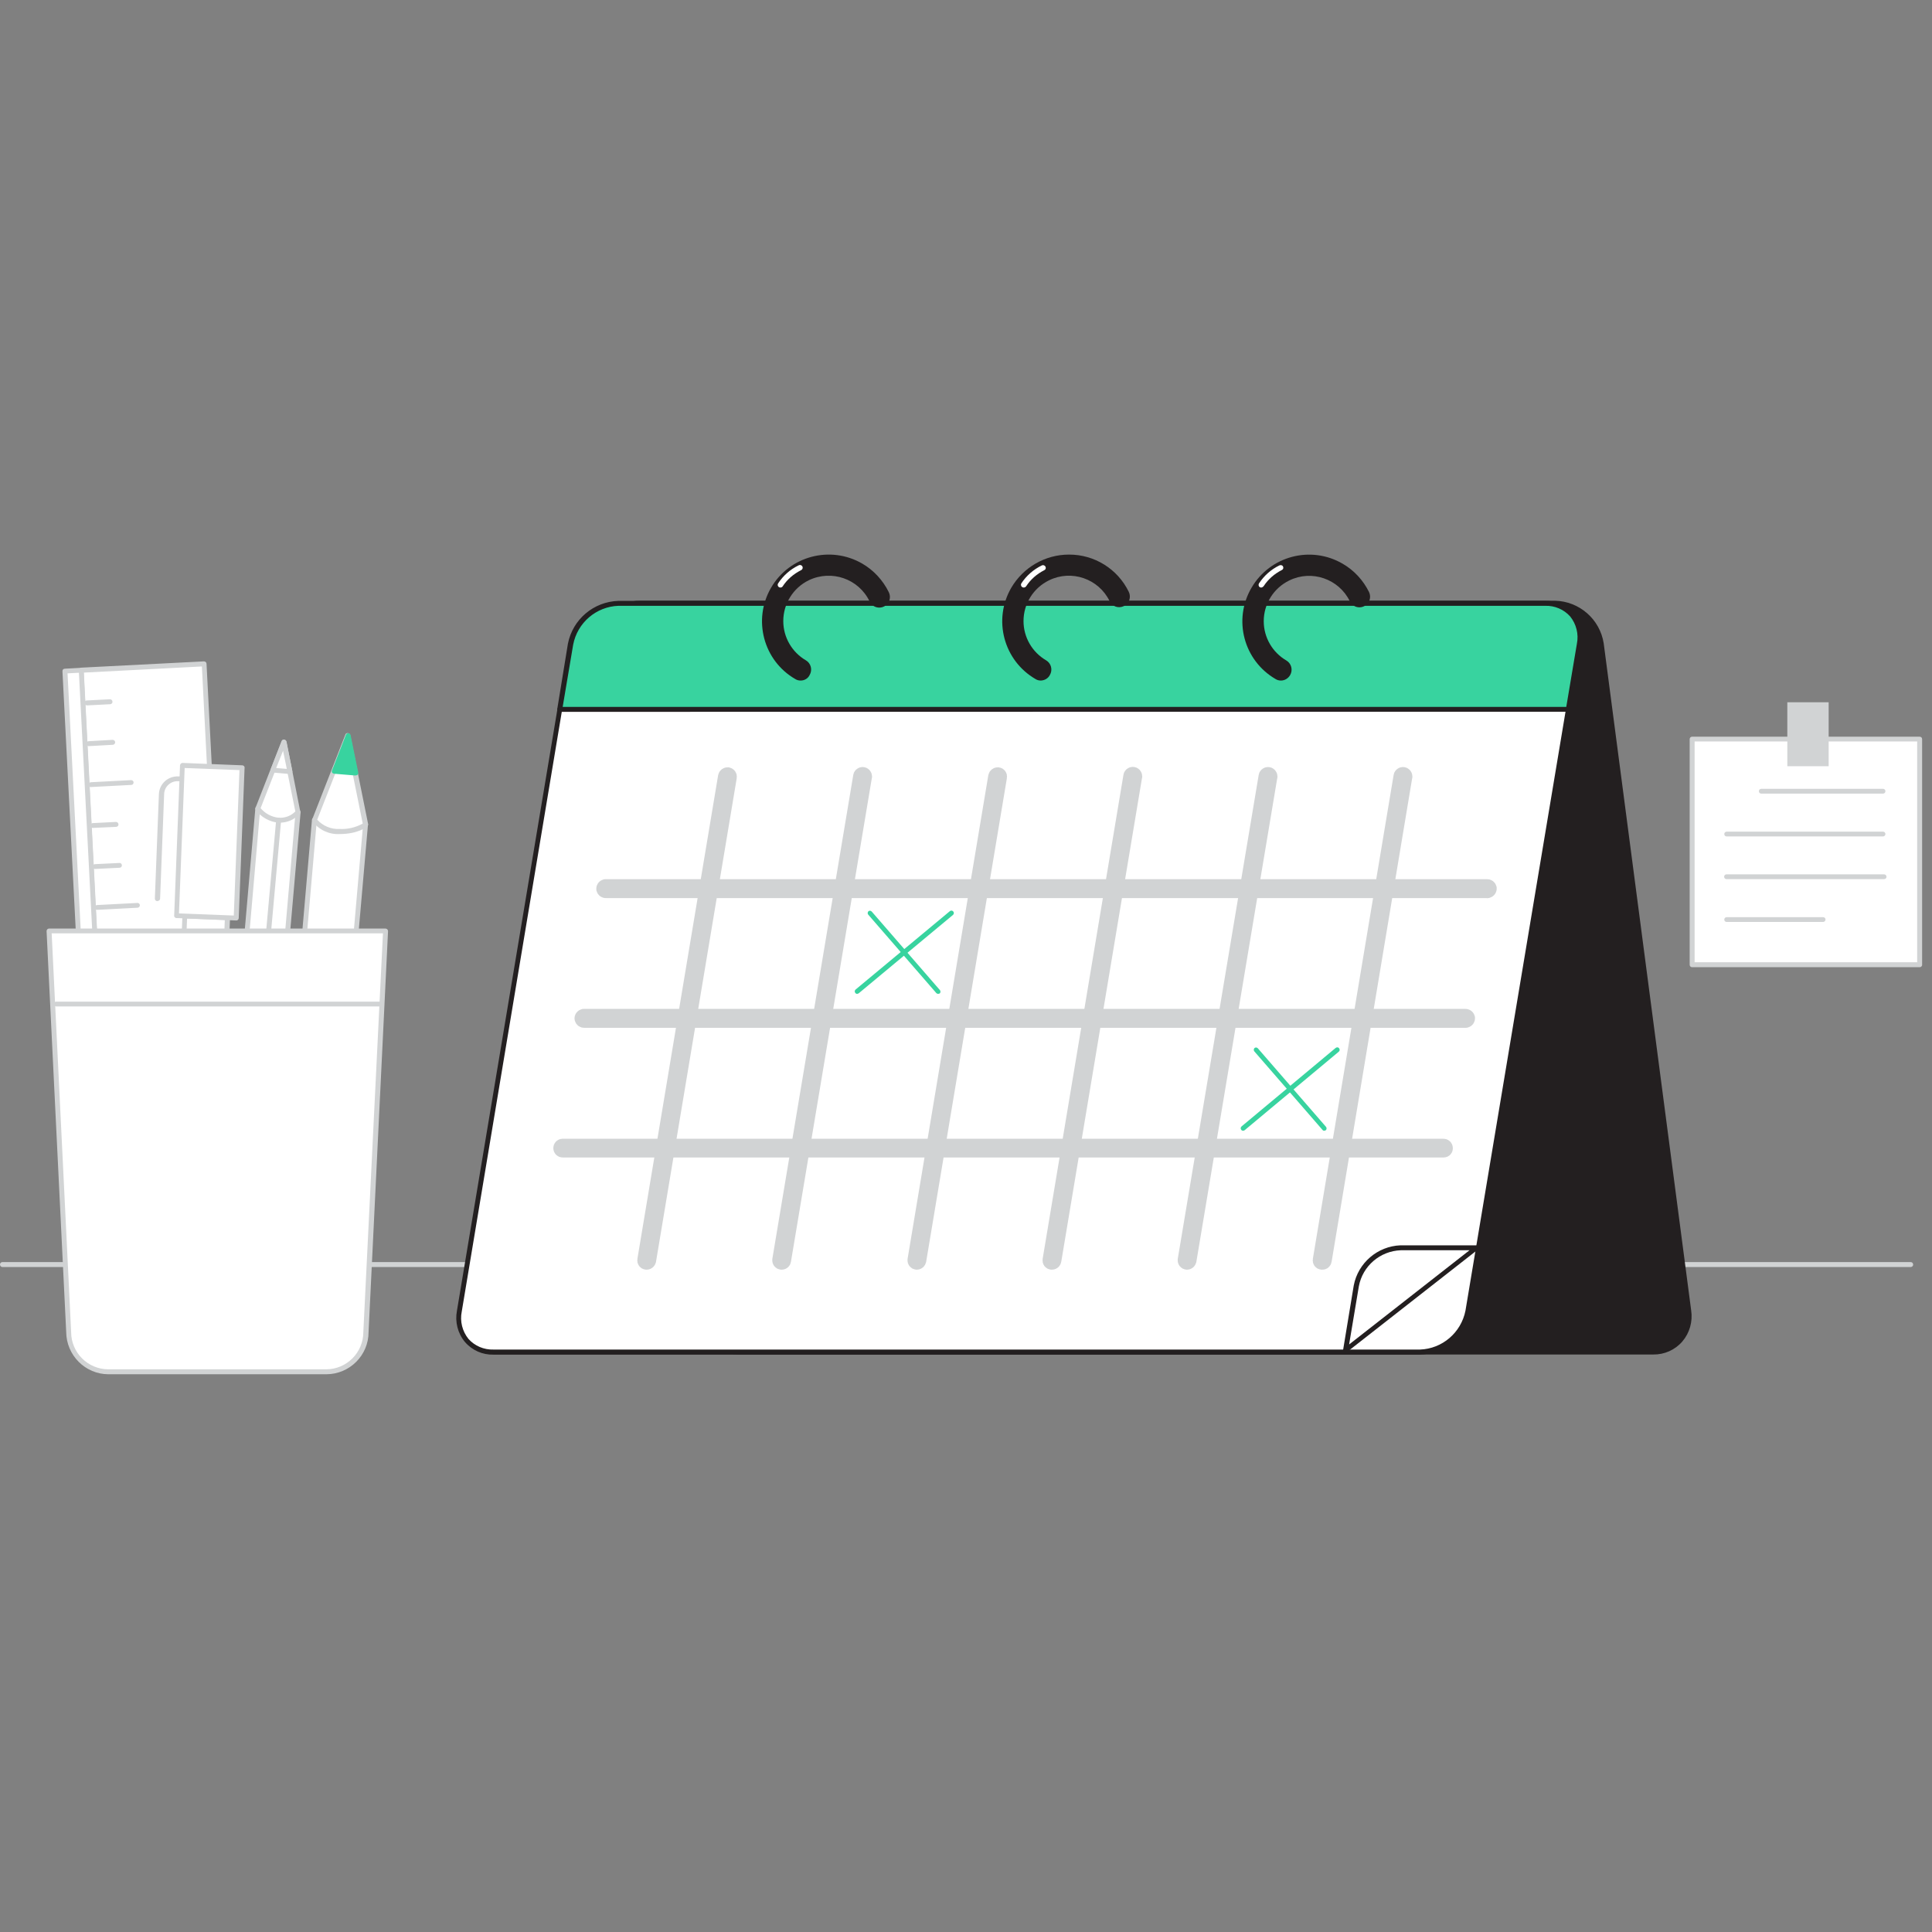 <?xml version="1.0" encoding="utf-8"?>
<!-- Generator: Adobe Illustrator 25.1.0, SVG Export Plug-In . SVG Version: 6.00 Build 0)  -->
<svg version="1.1" id="Warstwa_1" xmlns="http://www.w3.org/2000/svg" xmlns:xlink="http://www.w3.org/1999/xlink" x="0px" y="0px"
	 viewBox="0 0 129 129" style="enable-background:new 0 0 129 129;" xml:space="preserve">
<rect x="0" y="0" width="129" height="129" fill="#808080" stroke="none"/>
<style type="text/css">
	.st0{fill:#D1D3D4;}
	.st1{fill:#231F20;}
	.st2{fill:#FFFFFF;}
	.st3{fill:#38D39F;}
	.st4{fill:none;stroke:#D1D3D4;stroke-width:0.934;stroke-linecap:round;stroke-linejoin:round;stroke-miterlimit:4.06;}
	.st5{fill:none;}
</style>
<g id="_015">
	<path class="st0" d="M127.58,84.6H0.16C0.07,84.6,0,84.52,0,84.43l0,0c0-0.09,0.07-0.16,0.16-0.16h127.42
		c0.09,0,0.16,0.07,0.16,0.16C127.75,84.52,127.67,84.6,127.58,84.6z"/>
	<path class="st1" d="M103.83,40.27H42.75c-1.3-0.03-2.37,0.99-2.41,2.29c0,0.15,0.01,0.3,0.03,0.45l5.84,44.54
		c0.23,1.54,1.54,2.7,3.1,2.74h61.08c1.3,0.03,2.37-0.99,2.41-2.29c0-0.15-0.01-0.3-0.03-0.45l-5.84-44.54
		C106.69,41.46,105.39,40.31,103.83,40.27z"/>
	<path class="st1" d="M110.39,90.44H49.31c-1.64-0.05-3.01-1.26-3.25-2.88l-5.84-44.54c-0.11-0.74,0.1-1.5,0.59-2.07
		c0.49-0.55,1.2-0.86,1.94-0.84h61.08c1.63,0.04,3,1.24,3.25,2.85l5.84,44.54c0.11,0.74-0.1,1.5-0.59,2.07
		C111.84,90.14,111.13,90.45,110.39,90.44z M42.75,40.43c-0.65-0.01-1.27,0.26-1.7,0.74c-0.43,0.5-0.62,1.16-0.52,1.81l5.84,44.54
		c0.22,1.46,1.46,2.56,2.94,2.6h61.08c0.65,0.01,1.27-0.26,1.7-0.74c0.43-0.5,0.62-1.17,0.52-1.82l-5.84-44.54
		c-0.22-1.46-1.46-2.56-2.94-2.6L42.75,40.43z"/>
	<path class="st2" d="M37.38,47.36h67.34L98,87.55c-0.3,1.55-1.63,2.69-3.21,2.74H32.95c-1.24,0.04-2.29-0.93-2.33-2.18
		c-0.01-0.19,0.01-0.38,0.05-0.56L37.38,47.36z"/>
	<path class="st1" d="M94.81,90.45H32.95c-0.73,0.02-1.43-0.29-1.91-0.85c-0.48-0.58-0.67-1.34-0.53-2.08l6.71-40.18
		c0.01-0.08,0.08-0.13,0.16-0.14h67.34c0.05,0,0.09,0.02,0.12,0.06c0.03,0.04,0.04,0.08,0.04,0.13l-6.72,40.18
		C97.85,89.19,96.46,90.38,94.81,90.45z M37.51,47.53l-6.68,40.05c-0.13,0.64,0.04,1.31,0.45,1.82c0.42,0.47,1.03,0.73,1.67,0.71
		h61.86c1.49-0.05,2.75-1.13,3.04-2.6l6.68-39.99L37.51,47.53z"/>
	<path class="st3" d="M41.3,40.27h61.86c1.24-0.04,2.29,0.93,2.33,2.18c0.01,0.19-0.01,0.38-0.05,0.56l-0.71,4.35H37.39l0.71-4.35
		C38.4,41.46,39.73,40.32,41.3,40.27z"/>
	<path class="st1" d="M104.72,47.52H37.37c-0.05,0-0.1-0.02-0.12-0.06c-0.03-0.04-0.05-0.08-0.04-0.13l0.71-4.35
		c0.32-1.63,1.72-2.81,3.38-2.86h61.86c0.73-0.02,1.44,0.29,1.92,0.85c0.48,0.58,0.67,1.34,0.52,2.08l-0.71,4.35
		C104.87,47.48,104.8,47.53,104.72,47.52z M37.57,47.2h67.01l0.71-4.22c0.13-0.64-0.04-1.31-0.45-1.82
		c-0.42-0.47-1.03-0.73-1.67-0.71H41.3c-1.49,0.05-2.75,1.13-3.03,2.6L37.57,47.2z"/>
	<path class="st1" d="M43.18,84.31h-0.03c-0.09-0.01-0.15-0.1-0.13-0.18c0,0,0,0,0,0l5.39-32.29c0.02-0.09,0.1-0.15,0.19-0.14
		c0.09,0.02,0.15,0.1,0.13,0.19l-5.39,32.29C43.32,84.25,43.26,84.31,43.18,84.31z"/>
	<path class="st1" d="M52.2,84.31h-0.03c-0.09-0.01-0.15-0.09-0.14-0.18c0,0,0,0,0,0l5.4-32.29c0-0.09,0.08-0.16,0.17-0.16
		c0.09,0,0.16,0.08,0.16,0.17c0,0.01,0,0.03-0.01,0.04l-5.4,32.29C52.34,84.25,52.28,84.31,52.2,84.31z"/>
	<path class="st1" d="M61.22,84.31h-0.02c-0.09-0.01-0.15-0.09-0.14-0.18c0,0,0,0,0,0l5.39-32.29c0.02-0.09,0.1-0.15,0.19-0.14
		c0.09,0.01,0.15,0.1,0.13,0.18c0,0,0,0,0,0l-5.39,32.29C61.36,84.25,61.3,84.31,61.22,84.31z"/>
	<path class="st1" d="M70.24,84.31h-0.03c-0.09-0.01-0.15-0.09-0.13-0.18c0,0,0-0.01,0-0.01l5.39-32.29c0-0.09,0.08-0.16,0.17-0.16
		c0.09,0,0.16,0.08,0.16,0.17c0,0.01,0,0.03-0.01,0.04L70.4,84.17C70.39,84.25,70.32,84.31,70.24,84.31z"/>
	<path class="st1" d="M79.26,84.31h-0.02c-0.09-0.01-0.15-0.09-0.14-0.18c0,0,0,0,0,0l5.4-32.29c0-0.09,0.08-0.16,0.17-0.16
		c0.09,0,0.16,0.08,0.16,0.17c0,0.01,0,0.03-0.01,0.04l-5.4,32.29C79.4,84.25,79.34,84.31,79.26,84.31z"/>
	<path class="st1" d="M88.28,84.31h-0.03c-0.09-0.01-0.15-0.1-0.13-0.18c0,0,0,0,0,0l5.39-32.29c0-0.09,0.08-0.16,0.17-0.16
		c0.09,0,0.16,0.08,0.16,0.17c0,0.01,0,0.03-0.01,0.04l-5.38,32.29C88.44,84.26,88.36,84.32,88.28,84.31z"/>
	<path class="st4" d="M43.18,84.31h-0.03c-0.09-0.01-0.15-0.1-0.13-0.18c0,0,0,0,0,0l5.39-32.29c0.02-0.09,0.1-0.15,0.19-0.14
		c0.09,0.02,0.15,0.1,0.13,0.19l-5.39,32.29C43.32,84.25,43.26,84.31,43.18,84.31z"/>
	<path class="st4" d="M52.2,84.31h-0.03c-0.09-0.01-0.15-0.09-0.14-0.18c0,0,0,0,0,0l5.4-32.29c0-0.09,0.08-0.16,0.17-0.16
		c0.09,0,0.16,0.08,0.16,0.17c0,0.01,0,0.03-0.01,0.04l-5.4,32.29C52.34,84.25,52.28,84.31,52.2,84.31z"/>
	<path class="st4" d="M61.22,84.31h-0.02c-0.09-0.01-0.15-0.09-0.14-0.18c0,0,0,0,0,0l5.39-32.29c0.02-0.09,0.1-0.15,0.19-0.14
		c0.09,0.01,0.15,0.1,0.13,0.18c0,0,0,0,0,0l-5.39,32.29C61.36,84.25,61.3,84.31,61.22,84.31z"/>
	<path class="st4" d="M70.24,84.31h-0.03c-0.09-0.01-0.15-0.09-0.13-0.18c0,0,0-0.01,0-0.01l5.39-32.29c0-0.09,0.08-0.16,0.17-0.16
		c0.09,0,0.16,0.08,0.16,0.17c0,0.01,0,0.03-0.01,0.04L70.4,84.17C70.39,84.25,70.32,84.31,70.24,84.31z"/>
	<path class="st4" d="M79.26,84.31h-0.02c-0.09-0.01-0.15-0.09-0.14-0.18c0,0,0,0,0,0l5.4-32.29c0-0.09,0.08-0.16,0.17-0.16
		c0.09,0,0.16,0.08,0.16,0.17c0,0.01,0,0.03-0.01,0.04l-5.4,32.29C79.4,84.25,79.34,84.31,79.26,84.31z"/>
	<path class="st4" d="M88.28,84.31h-0.03c-0.09-0.01-0.15-0.1-0.13-0.18c0,0,0,0,0,0l5.39-32.29c0-0.09,0.08-0.16,0.17-0.16
		c0.09,0,0.16,0.08,0.16,0.17c0,0.01,0,0.03-0.01,0.04l-5.38,32.29C88.44,84.26,88.36,84.32,88.28,84.31z"/>
	<path class="st1" d="M99.28,59.5H40.47c-0.09,0.01-0.17-0.05-0.19-0.14c-0.01-0.09,0.05-0.17,0.14-0.19c0.02,0,0.03,0,0.05,0h58.81
		c0.09-0.01,0.17,0.05,0.19,0.14c0.01,0.09-0.05,0.17-0.14,0.19C99.31,59.51,99.3,59.51,99.28,59.5z"/>
	<path class="st1" d="M97.83,68.16H39.02c-0.09,0.01-0.17-0.05-0.19-0.14s0.05-0.17,0.14-0.19c0.02,0,0.03,0,0.05,0h58.81
		c0.09-0.01,0.17,0.05,0.19,0.14c0.01,0.09-0.05,0.17-0.14,0.19C97.87,68.16,97.85,68.16,97.83,68.16z"/>
	<path class="st1" d="M96.39,76.82H37.57c-0.09,0-0.16-0.07-0.16-0.16c0-0.09,0.07-0.16,0.16-0.16h58.81c0.09,0,0.16,0.07,0.16,0.16
		C96.55,76.75,96.48,76.82,96.39,76.82z"/>
	<line class="st4" x1="40.47" y1="59.34" x2="99.28" y2="59.34"/>
	<path class="st4" d="M99.28,59.5H40.47c-0.09,0.01-0.17-0.05-0.19-0.14c-0.01-0.09,0.05-0.17,0.14-0.19c0.02,0,0.03,0,0.05,0h58.81
		c0.09-0.01,0.17,0.05,0.19,0.14c0.01,0.09-0.05,0.17-0.14,0.19C99.31,59.51,99.3,59.51,99.28,59.5z"/>
	<line class="st4" x1="39.02" y1="68" x2="97.83" y2="68"/>
	<path class="st4" d="M97.83,68.16H39.02c-0.09,0.01-0.17-0.05-0.19-0.14s0.05-0.17,0.14-0.19c0.02,0,0.03,0,0.05,0h58.81
		c0.09-0.01,0.17,0.05,0.19,0.14c0.01,0.09-0.05,0.17-0.14,0.19C97.87,68.16,97.85,68.16,97.83,68.16z"/>
	<line class="st4" x1="37.57" y1="76.66" x2="96.39" y2="76.66"/>
	<path class="st4" d="M96.39,76.82H37.57c-0.09,0-0.16-0.07-0.16-0.16c0-0.09,0.07-0.16,0.16-0.16h58.81c0.09,0,0.16,0.07,0.16,0.16
		C96.55,76.75,96.48,76.82,96.39,76.82z"/>
	<path class="st3" d="M57.23,66.36c-0.05,0-0.09-0.02-0.12-0.06c-0.06-0.07-0.05-0.17,0.02-0.23l6.29-5.23
		c0.07-0.06,0.17-0.05,0.23,0.02c0.06,0.07,0.05,0.17-0.02,0.23l-6.29,5.23C57.3,66.34,57.27,66.36,57.23,66.36z"/>
	<path class="st3" d="M62.64,66.36c-0.05,0-0.09-0.02-0.12-0.05l-4.54-5.23c-0.06-0.06-0.06-0.16,0-0.23
		c0.06-0.06,0.16-0.05,0.22,0.01c0,0,0,0.01,0.01,0.01l4.54,5.23c0.06,0.06,0.06,0.16,0,0.23C62.72,66.34,62.68,66.36,62.64,66.36z"
		/>
	<path class="st3" d="M83,75.5c-0.05,0-0.09-0.02-0.12-0.06c-0.06-0.07-0.05-0.17,0.02-0.23c0,0,0,0,0,0l6.27-5.23
		c0.06-0.06,0.17-0.07,0.23,0c0.06,0.06,0.07,0.17,0,0.23c-0.01,0.01-0.02,0.01-0.02,0.02l-6.27,5.23
		C83.08,75.49,83.04,75.5,83,75.5z"/>
	<path class="st3" d="M88.42,75.5c-0.05,0-0.09-0.02-0.12-0.06l-4.54-5.23c-0.06-0.06-0.06-0.17,0-0.23
		c0.07-0.06,0.17-0.05,0.23,0.02l4.54,5.23c0.06,0.06,0.06,0.17,0,0.23C88.49,75.48,88.45,75.5,88.42,75.5z"/>
	<path class="st2" d="M89.84,90.16l8.74-6.84h-5.06c-1.46,0.05-2.69,1.11-2.96,2.54L89.84,90.16z"/>
	<path class="st1" d="M89.84,90.32c-0.03,0-0.06-0.01-0.08-0.02c-0.06-0.04-0.09-0.1-0.08-0.17l0.71-4.3
		c0.29-1.51,1.59-2.62,3.12-2.68h5.06c0.07,0,0.13,0.04,0.15,0.11c0.02,0.06,0,0.14-0.05,0.18l-8.74,6.84
		C89.91,90.31,89.88,90.32,89.84,90.32z M93.53,83.48c-1.38,0.05-2.55,1.05-2.8,2.41l-0.65,3.88l8.04-6.29H93.53z"/>
	<path class="st1" d="M85.53,45.44c-0.13,0-0.25-0.03-0.36-0.1c-2.13-1.24-2.85-3.96-1.61-6.09c1.24-2.13,3.96-2.85,6.09-1.61
		c0.76,0.44,1.37,1.1,1.76,1.89c0.17,0.35,0.03,0.78-0.33,0.95c-0.35,0.17-0.78,0.03-0.95-0.33c-0.73-1.5-2.55-2.13-4.05-1.39
		c-1.04,0.51-1.7,1.56-1.7,2.72c0,1.08,0.58,2.08,1.51,2.62c0.34,0.2,0.45,0.64,0.25,0.98C86.01,45.3,85.78,45.44,85.53,45.44
		L85.53,45.44z"/>
	<path class="st1" d="M69.5,45.44c-0.13,0-0.25-0.03-0.36-0.1c-2.13-1.24-2.85-3.96-1.62-6.09c0.8-1.37,2.27-2.22,3.85-2.22
		c1.7-0.01,3.26,0.96,4,2.49c0.17,0.35,0.03,0.78-0.33,0.95s-0.78,0.03-0.95-0.33c-0.73-1.5-2.55-2.13-4.05-1.39
		c-1.04,0.51-1.7,1.56-1.7,2.72c0,1.08,0.58,2.08,1.51,2.62c0.34,0.2,0.45,0.64,0.25,0.98C69.98,45.3,69.75,45.43,69.5,45.44
		L69.5,45.44z"/>
	<path class="st1" d="M53.46,45.44c-0.13,0-0.25-0.03-0.36-0.1c-2.13-1.23-2.85-3.96-1.62-6.09s3.96-2.85,6.09-1.62
		c0.76,0.44,1.38,1.11,1.77,1.9c0.18,0.35,0.05,0.78-0.3,0.96c-0.35,0.18-0.78,0.05-0.96-0.3c-0.01-0.01-0.01-0.03-0.02-0.04
		c-0.73-1.51-2.54-2.13-4.05-1.41c-1.05,0.51-1.71,1.57-1.71,2.73c0,1.08,0.58,2.08,1.51,2.62c0.34,0.2,0.45,0.64,0.25,0.98
		C53.95,45.3,53.72,45.44,53.46,45.44L53.46,45.44z"/>
	<path class="st2" d="M52.11,39.23c-0.03,0-0.06-0.01-0.09-0.02c-0.09-0.05-0.12-0.16-0.07-0.25c0.34-0.52,0.81-0.94,1.37-1.21
		c0.08-0.05,0.19-0.03,0.25,0.06c0.05,0.08,0.03,0.19-0.06,0.25c-0.01,0.01-0.02,0.01-0.04,0.02c-0.49,0.25-0.91,0.61-1.21,1.07
		C52.24,39.19,52.18,39.23,52.11,39.23z"/>
	<path class="st2" d="M68.35,39.23c-0.1,0-0.18-0.08-0.18-0.18c0-0.03,0.01-0.06,0.02-0.09c0.34-0.52,0.82-0.94,1.38-1.21
		c0.09-0.04,0.19,0,0.24,0.09c0.04,0.09,0.01,0.19-0.08,0.23c0,0,0,0,0,0c-0.49,0.25-0.91,0.61-1.21,1.07
		C68.48,39.2,68.42,39.23,68.35,39.23z"/>
	<path class="st2" d="M84.21,39.23c-0.03,0-0.06-0.01-0.09-0.02c-0.08-0.05-0.11-0.16-0.06-0.25c0.34-0.52,0.81-0.94,1.37-1.21
		c0.09-0.04,0.2-0.01,0.24,0.08c0,0,0,0,0,0c0.04,0.09,0.01,0.19-0.08,0.23c0,0,0,0,0,0c-0.49,0.25-0.91,0.61-1.21,1.07
		C84.33,39.19,84.27,39.23,84.21,39.23z"/>
	
		<rect x="6.46" y="44.51" transform="matrix(0.999 -0.051 0.051 0.999 -3.303 0.625)" class="st2" width="8.22" height="40.74"/>
	<path class="st0" d="M7.51,85.6c-0.09,0-0.16-0.07-0.16-0.16L5.27,44.76c0-0.04,0.01-0.09,0.04-0.12c0.03-0.03,0.07-0.05,0.11-0.06
		l8.2-0.42c0.09,0,0.17,0.07,0.17,0.16l2.1,40.7c0,0.04-0.01,0.09-0.04,0.12c-0.03,0.03-0.07,0.06-0.11,0.06l-8.2,0.42L7.51,85.6z
		 M5.6,44.91l2.07,40.36l7.88-0.4L13.48,44.5L5.6,44.91z"/>
	
		<rect x="5.43" y="44.64" transform="matrix(0.999 -0.05 0.05 0.999 -3.24 0.38)" class="st2" width="1.1" height="40.79"/>
	<path class="st0" d="M6.42,85.66c-0.04,0-0.08-0.01-0.11-0.04c-0.03-0.03-0.05-0.07-0.05-0.11L4.17,44.82
		c0-0.04,0.01-0.09,0.04-0.12c0.03-0.03,0.07-0.05,0.11-0.05l1.09-0.06c0.09,0,0.17,0.07,0.17,0.16l2.08,40.69
		c0,0.09-0.07,0.17-0.16,0.17L6.42,85.66L6.42,85.66z M4.51,44.96l2.07,40.36l0.77-0.04L5.27,44.92L4.51,44.96z"/>
	<line class="st5" x1="5.78" y1="46.93" x2="7.32" y2="46.84"/>
	<path class="st0" d="M5.79,47.09c-0.09,0-0.16-0.07-0.16-0.16c0-0.09,0.07-0.16,0.16-0.16l1.55-0.08c0.09,0,0.17,0.07,0.17,0.16
		c0,0,0,0,0,0c0.01,0.09-0.06,0.16-0.15,0.17c0,0,0,0,0,0l-1.55,0.08H5.79z"/>
	<line class="st5" x1="5.92" y1="49.66" x2="7.52" y2="49.57"/>
	<path class="st0" d="M5.92,49.82c-0.09,0-0.16-0.07-0.16-0.16c-0.01-0.09,0.06-0.16,0.15-0.17c0,0,0.01,0,0.01,0l1.6-0.09
		c0.09,0,0.17,0.07,0.17,0.16c0,0.09-0.07,0.17-0.16,0.17c0,0,0,0,0,0L5.92,49.82L5.92,49.82z"/>
	<line class="st5" x1="6.06" y1="52.39" x2="8.75" y2="52.25"/>
	<path class="st0" d="M6.06,52.56c-0.09-0.01-0.15-0.1-0.14-0.19c0.01-0.07,0.07-0.13,0.14-0.14l2.69-0.14
		c0.09,0,0.17,0.06,0.17,0.15c0,0.09-0.06,0.17-0.15,0.17l-2.69,0.14L6.06,52.56z"/>
	<line class="st5" x1="6.2" y1="55.12" x2="7.74" y2="55.04"/>
	<path class="st0" d="M6.2,55.28c-0.09,0-0.16-0.07-0.16-0.15c-0.01-0.09,0.06-0.17,0.15-0.17c0,0,0,0,0,0l1.55-0.08
		c0.09,0,0.17,0.07,0.17,0.16c0,0,0,0,0,0c0.01,0.09-0.06,0.16-0.15,0.17c0,0,0,0,0,0L6.2,55.28L6.2,55.28z"/>
	<line class="st5" x1="6.34" y1="57.85" x2="7.97" y2="57.77"/>
	<path class="st0" d="M6.34,58.02c-0.09,0-0.16-0.07-0.16-0.15c0-0.09,0.07-0.17,0.16-0.17l1.64-0.08c0.09,0,0.16,0.07,0.16,0.16
		c0,0.09-0.07,0.16-0.16,0.16l-1.64,0.08H6.34z"/>
	<line class="st5" x1="6.48" y1="60.59" x2="9.17" y2="60.45"/>
	<path class="st0" d="M6.48,60.75c-0.09,0-0.16-0.07-0.16-0.15c0-0.09,0.07-0.17,0.16-0.17l2.69-0.14c0.09-0.01,0.16,0.06,0.17,0.15
		c0,0,0,0,0,0c0,0.09-0.07,0.17-0.16,0.17l-2.69,0.14H6.48z"/>
	
		<rect x="4.47" y="69.91" transform="matrix(0.087 -0.996 0.996 0.087 -51.948 86.558)" class="st2" width="33.55" height="3.42"/>
	<path class="st0" d="M21.49,88.65L21.49,88.65l-3.41-0.3c-0.04,0-0.08-0.02-0.11-0.06c-0.03-0.03-0.04-0.08-0.04-0.12l2.9-33.44
		c0.01-0.09,0.09-0.15,0.18-0.15l3.41,0.3c0.09,0.01,0.15,0.08,0.15,0.17c0,0,0,0,0,0.01l-2.92,33.43
		C21.65,88.58,21.58,88.65,21.49,88.65L21.49,88.65z M18.26,88.04l3.08,0.27l2.89-33.1l-3.09-0.27L18.26,88.04z"/>
	<path class="st2" d="M24.41,55.06c-0.51,0.34-1.12,0.5-1.74,0.46c-0.65,0.03-1.27-0.25-1.68-0.76l1.28-3.27l0.93-2.38l0.51,2.49
		L24.41,55.06z"/>
	<path class="st0" d="M22.68,55.69c-0.71,0.04-1.38-0.28-1.81-0.84c-0.03-0.04-0.04-0.1-0.02-0.15l2.21-5.65
		c0.02-0.07,0.09-0.11,0.17-0.1c0.07,0.01,0.13,0.06,0.15,0.13l1.2,5.94c0.01,0.06-0.01,0.12-0.06,0.16
		C24.49,55.21,23.91,55.69,22.68,55.69z M21.18,54.73c0.38,0.42,0.93,0.65,1.49,0.62c0.54,0.03,1.08-0.1,1.55-0.36l-1.07-5.29
		L21.18,54.73z"/>
	<polygon class="st3" points="23.72,51.62 22.28,51.49 23.21,49.11 	"/>
	<path class="st3" d="M23.72,51.78L23.72,51.78l-1.43-0.12c-0.05-0.01-0.09-0.04-0.12-0.08c-0.02-0.04-0.02-0.1,0-0.14l0.93-2.38
		c0.03-0.07,0.09-0.11,0.17-0.1c0.07,0.01,0.13,0.06,0.14,0.13l0.51,2.49c0.02,0.09-0.04,0.18-0.13,0.19c-0.01,0-0.02,0-0.03,0
		L23.72,51.78z M22.51,51.35l1,0.09l-0.36-1.75L22.51,51.35z"/>
	
		<rect x="4.2" y="65.91" transform="matrix(0.087 -0.996 0.996 0.087 -51.117 78.748)" class="st2" width="26.4" height="2.69"/>
	<path class="st0" d="M17.6,80.69L17.6,80.69l-2.69-0.24c-0.09-0.01-0.15-0.08-0.15-0.17c0,0,0,0,0-0.01l2.29-26.3
		c0.01-0.09,0.09-0.16,0.18-0.15l2.69,0.24c0.04,0,0.08,0.02,0.11,0.06c0.03,0.03,0.04,0.08,0.04,0.12l-2.3,26.3
		c0,0.04-0.03,0.08-0.06,0.11C17.68,80.68,17.64,80.7,17.6,80.69z M15.1,80.14l2.36,0.21l2.26-25.98l-2.36-0.2L15.1,80.14z"/>
	<path class="st2" d="M19.9,54.22c-0.33,0.38-0.81,0.58-1.31,0.54c-0.55-0.05-1.06-0.33-1.39-0.78l1.01-2.57l0.71-1.87l0.43,1.98
		L19.9,54.22z"/>
	<path class="st0" d="M18.69,54.93h-0.11c-0.6-0.06-1.14-0.37-1.5-0.84c-0.03-0.04-0.04-0.1-0.02-0.15l1.74-4.45
		c0.03-0.07,0.1-0.12,0.18-0.1c0.07,0.01,0.13,0.06,0.15,0.13l0.92,4.67c0.01,0.05,0,0.09-0.03,0.13
		C19.69,54.71,19.2,54.93,18.69,54.93z M17.4,53.96c0.3,0.36,0.73,0.59,1.2,0.64c0.42,0.03,0.83-0.12,1.12-0.42l-0.82-4.05
		L17.4,53.96z"/>
	<polygon class="st2" points="19.35,51.52 18.22,51.42 18.95,49.54 	"/>
	<path class="st0" d="M19.33,51.68L19.33,51.68l-1.13-0.1c-0.05,0-0.1-0.03-0.12-0.08c-0.02-0.05-0.02-0.1,0-0.15l0.73-1.87
		c0.03-0.07,0.09-0.1,0.16-0.1c0.07,0.01,0.13,0.06,0.15,0.13l0.4,1.97c0.01,0.05,0,0.1-0.04,0.14
		C19.45,51.68,19.39,51.69,19.33,51.68z M18.44,51.28l0.71,0.06l-0.25-1.21L18.44,51.28z"/>
	<line class="st5" x1="18.59" y1="54.76" x2="16.27" y2="80.44"/>
	<path class="st0" d="M16.27,80.61L16.27,80.61c-0.09-0.01-0.16-0.08-0.15-0.17c0,0,0-0.01,0-0.01l2.32-25.68
		c0.01-0.09,0.09-0.15,0.18-0.15c0.09,0.01,0.16,0.09,0.15,0.18l-2.32,25.68C16.44,80.55,16.36,80.62,16.27,80.61
		C16.27,80.61,16.27,80.61,16.27,80.61z"/>
	
		<rect x="8.54" y="64.82" transform="matrix(0.039 -0.999 0.999 0.039 -53.155 77.207)" class="st2" width="10.04" height="2.85"/>
	<path class="st0" d="M14.79,71.48L14.79,71.48l-2.85-0.11c-0.04,0-0.09-0.02-0.11-0.05c-0.03-0.03-0.05-0.07-0.05-0.12l0.4-10.05
		c0.01-0.09,0.08-0.16,0.17-0.16l2.85,0.11c0.09,0.01,0.16,0.08,0.16,0.17l-0.4,10.03c0.01,0.09-0.06,0.17-0.15,0.17
		C14.8,71.48,14.8,71.48,14.79,71.48z M12.11,71.04l2.52,0.1l0.38-9.71l-2.52-0.1L12.11,71.04z"/>
	
		<rect x="8.94" y="54.2" transform="matrix(0.039 -0.999 0.999 0.039 -42.745 67.954)" class="st2" width="10.04" height="3.99"/>
	<path class="st0" d="M15.77,61.46L15.77,61.46l-3.99-0.16c-0.04,0-0.08-0.02-0.11-0.05c-0.03-0.03-0.05-0.07-0.04-0.12l0.39-10.03
		c0.01-0.09,0.08-0.16,0.17-0.16l3.99,0.16c0.04,0,0.08,0.02,0.11,0.05c0.03,0.03,0.05,0.07,0.04,0.12L15.94,61.3
		C15.94,61.39,15.86,61.47,15.77,61.46C15.77,61.46,15.77,61.46,15.77,61.46z M11.95,60.99l3.66,0.14l0.38-9.71l-3.66-0.14
		L11.95,60.99z"/>
	<path class="st0" d="M10.5,60.17L10.5,60.17c-0.09,0-0.16-0.08-0.16-0.17l0.27-6.98c0.03-0.68,0.6-1.2,1.28-1.18h0.19
		c0.09,0,0.16,0.07,0.16,0.16c0,0.09-0.07,0.16-0.16,0.16l0,0h-0.19c-0.49-0.02-0.91,0.36-0.93,0.85c0,0,0,0,0,0.01l-0.27,6.98
		c0,0.09-0.08,0.16-0.17,0.16C10.51,60.17,10.5,60.17,10.5,60.17z"/>
	<path class="st2" d="M3.27,62.15h22.47l-1.3,26.78c0,1.47-1.19,2.66-2.67,2.66H7.25c-1.47,0-2.66-1.19-2.66-2.66l0,0L3.27,62.15z"
		/>
	<path class="st0" d="M21.78,91.76H7.25c-1.56,0-2.82-1.27-2.83-2.83L3.11,62.17c0-0.09,0.07-0.17,0.16-0.17h22.47
		c0.04,0,0.09,0.02,0.12,0.05c0.03,0.03,0.05,0.08,0.05,0.12l-1.3,26.77C24.61,90.5,23.34,91.76,21.78,91.76z M3.45,62.32l1.3,26.62
		c0,1.38,1.12,2.49,2.49,2.49h14.53c1.38,0,2.49-1.12,2.49-2.49l1.31-26.62L3.45,62.32z"/>
	<path class="st0" d="M25.34,67.2H3.75c-0.09,0-0.16-0.07-0.16-0.16l0,0c0-0.09,0.07-0.16,0.16-0.16h21.59
		c0.09,0,0.16,0.07,0.16,0.16l0,0C25.5,67.13,25.43,67.2,25.34,67.2C25.34,67.2,25.34,67.2,25.34,67.2z"/>
	<rect x="112.98" y="49.35" class="st2" width="15.2" height="15.06"/>
	<path class="st0" d="M128.18,64.58h-15.2c-0.09,0-0.16-0.07-0.16-0.16V49.35c0-0.09,0.07-0.16,0.16-0.16h15.2
		c0.09,0,0.16,0.07,0.16,0.16v15.06C128.35,64.5,128.27,64.58,128.18,64.58z M113.15,64.25h14.86V49.51h-14.86L113.15,64.25z"/>
	<rect x="119.34" y="46.89" class="st0" width="2.76" height="4.27"/>
	<path class="st0" d="M125.73,52.99h-8.13c-0.09,0-0.16-0.07-0.16-0.16c0-0.09,0.07-0.16,0.16-0.16c0,0,0,0,0,0h8.13
		c0.09,0,0.16,0.07,0.16,0.16C125.89,52.92,125.82,52.99,125.73,52.99z"/>
	<path class="st0" d="M125.73,55.85h-10.44c-0.09,0-0.16-0.07-0.16-0.16c0-0.09,0.07-0.16,0.16-0.16h10.44
		c0.09,0,0.16,0.07,0.16,0.16C125.89,55.77,125.82,55.85,125.73,55.85C125.73,55.85,125.73,55.85,125.73,55.85z"/>
	<path class="st0" d="M125.8,58.7h-10.52c-0.09,0-0.16-0.07-0.16-0.16c0-0.09,0.07-0.16,0.16-0.16h10.52c0.09,0,0.16,0.07,0.16,0.16
		C125.97,58.63,125.89,58.7,125.8,58.7C125.8,58.7,125.8,58.7,125.8,58.7z"/>
	<path class="st0" d="M121.73,61.56h-6.44c-0.09,0-0.16-0.07-0.16-0.16c0-0.09,0.07-0.16,0.16-0.16h6.44c0.09,0,0.16,0.07,0.16,0.16
		C121.89,61.48,121.82,61.56,121.73,61.56z"/>
</g>
</svg>
